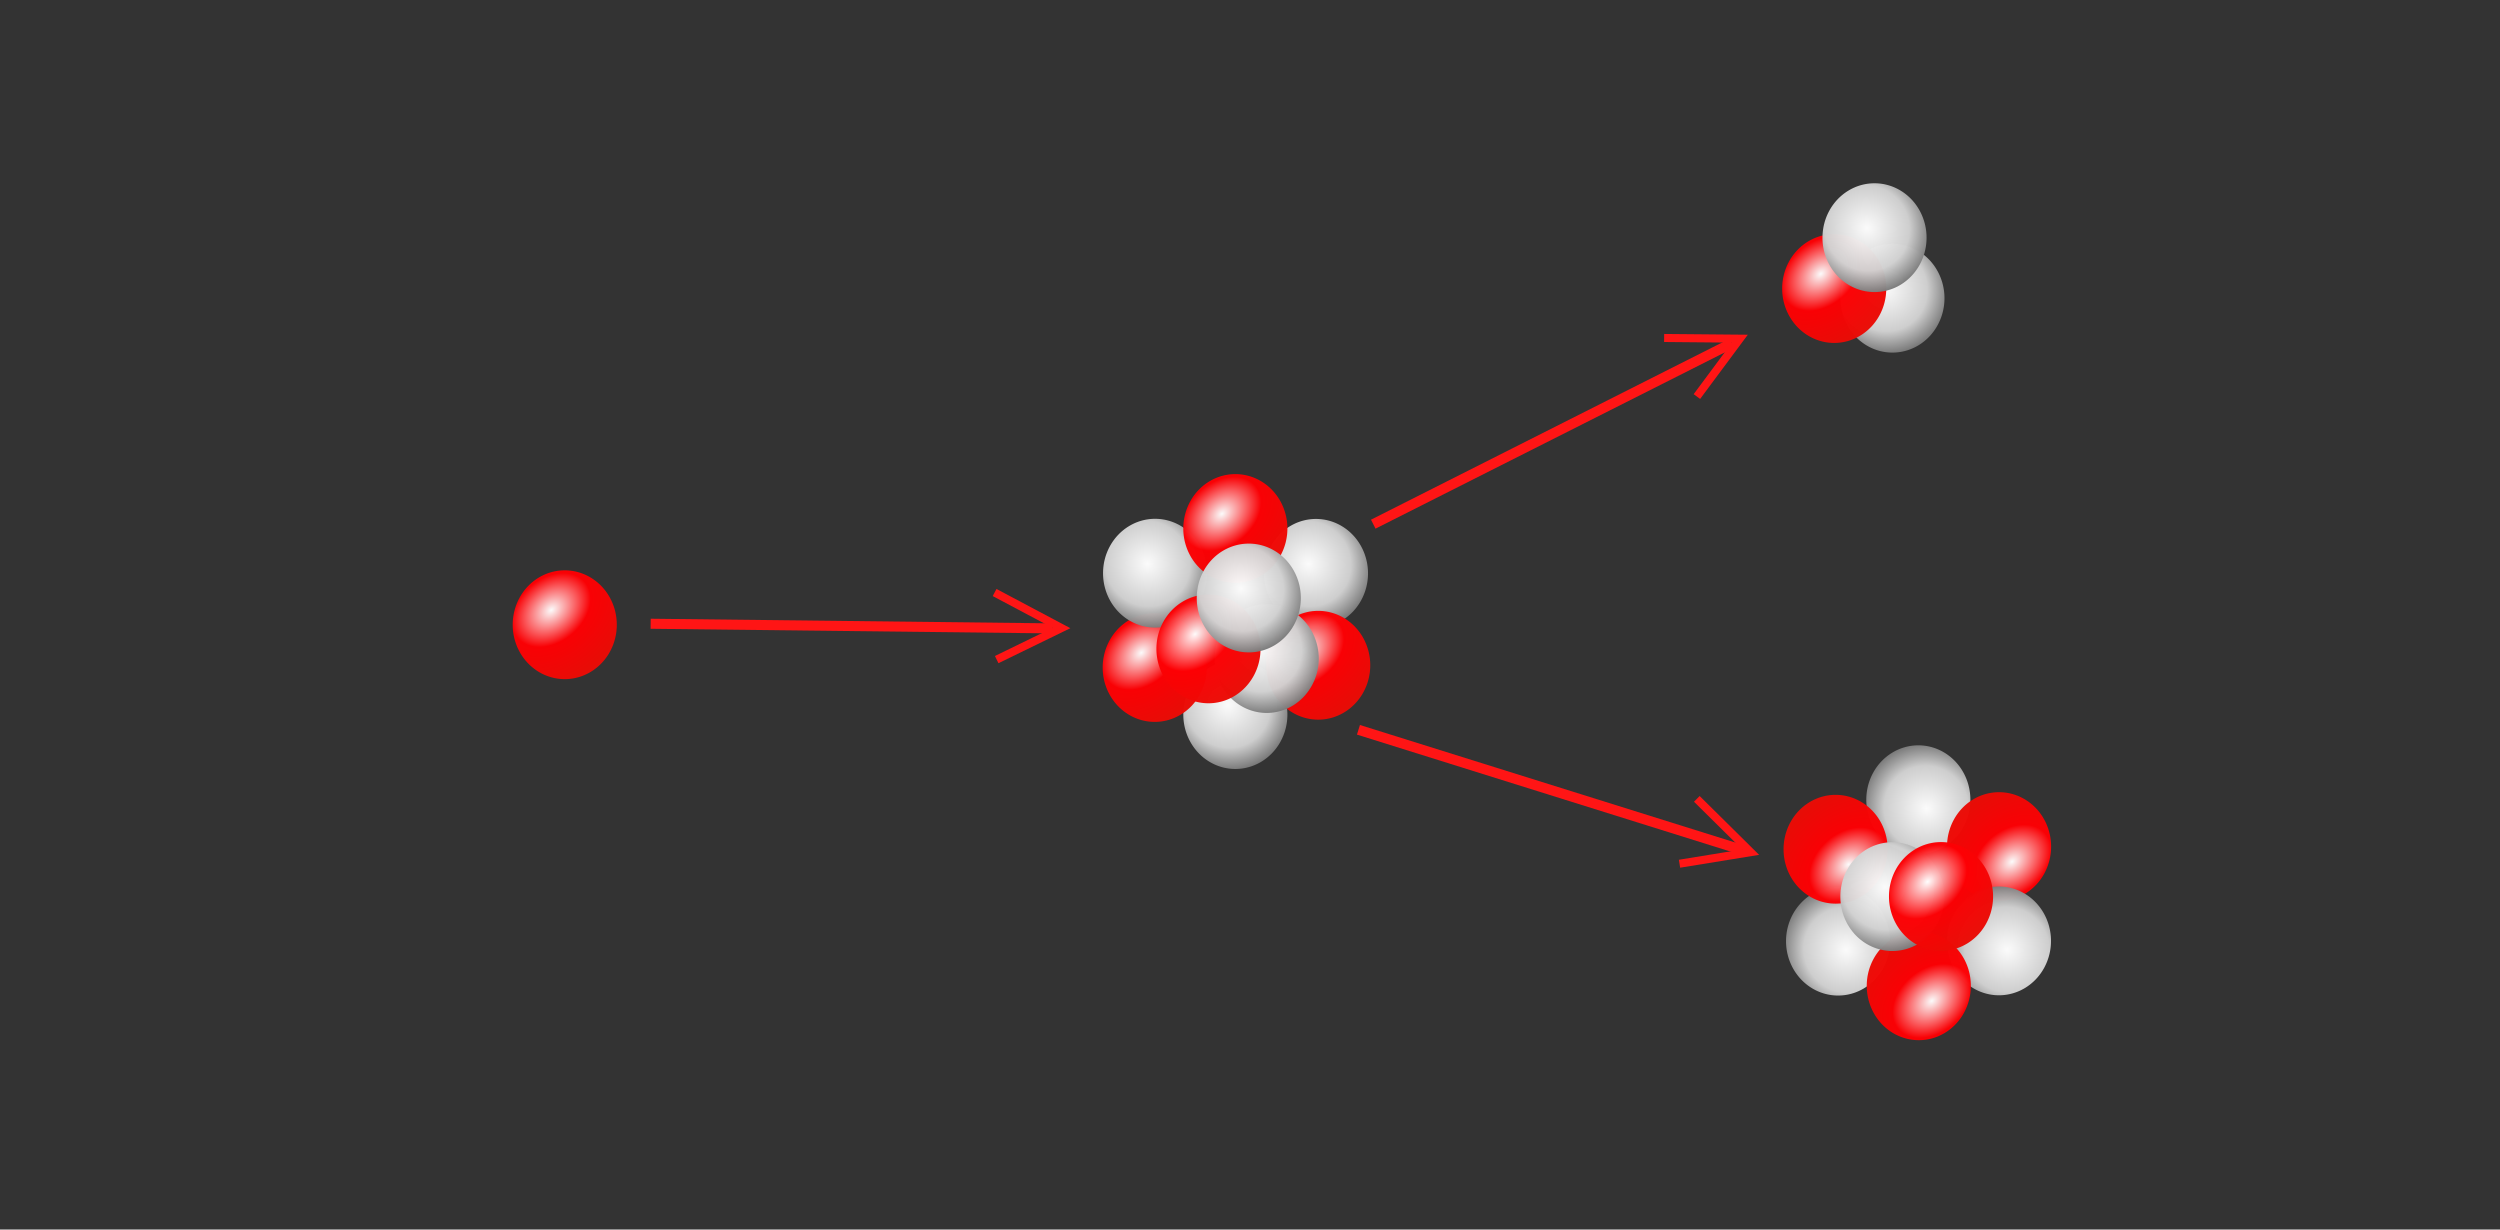<?xml version="1.0" encoding="UTF-8" standalone="no"?>
<!-- Created with Inkscape (http://www.inkscape.org/) -->

<svg
   version="1.1"
   width="610"
   height="300"
   id="svg2"
   sodipodi:docname="fragmentation.svg"
   inkscape:version="1.3.2 (091e20e, 2023-11-25, custom)"
   inkscape:export-filename="pair_production.pdf"
   inkscape:export-xdpi="96"
   inkscape:export-ydpi="96"
   xmlns:inkscape="http://www.inkscape.org/namespaces/inkscape"
   xmlns:sodipodi="http://sodipodi.sourceforge.net/DTD/sodipodi-0.dtd"
   xmlns:xlink="http://www.w3.org/1999/xlink"
   xmlns="http://www.w3.org/2000/svg"
   xmlns:svg="http://www.w3.org/2000/svg"
   xmlns:rdf="http://www.w3.org/1999/02/22-rdf-syntax-ns#"
   xmlns:cc="http://creativecommons.org/ns#"
   xmlns:dc="http://purl.org/dc/elements/1.1/">
  <rect width="100%" height="100%" fill="#333333" stroke="none"/>
  <sodipodi:namedview
     id="namedview1"
     pagecolor="#ffffff"
     bordercolor="#000000"
     borderopacity="0.25"
     inkscape:showpageshadow="2"
     inkscape:pageopacity="0.0"
     inkscape:pagecheckerboard="0"
     inkscape:deskcolor="#d1d1d1"
     inkscape:zoom="1.2622951"
     inkscape:cx="260.24026"
     inkscape:cy="125.56493"
     inkscape:window-width="1366"
     inkscape:window-height="713"
     inkscape:window-x="-8"
     inkscape:window-y="248"
     inkscape:window-maximized="1"
     inkscape:current-layer="layer2" />
  <defs
     id="defs4">
    <linearGradient
       id="linearGradient3">
      <stop
         id="stop1"
         style="stop-color:#ffffff;stop-opacity:1"
         offset="0" />
      <stop
         id="stop2"
         style="stop-color:#f6fd00;stop-opacity:1"
         offset="0.43" />
      <stop
         id="stop3"
         style="stop-color:#cac405;stop-opacity:1"
         offset="1" />
    </linearGradient>
    <linearGradient
       id="linearGradient2963">
      <stop
         id="stop2965"
         style="stop-color:#ffffff;stop-opacity:0"
         offset="0" />
      <stop
         id="stop2967"
         style="stop-color:#d1d1d1;stop-opacity:1"
         offset="0.533" />
      <stop
         id="stop2969"
         style="stop-color:#404040;stop-opacity:1"
         offset="1" />
    </linearGradient>
    <linearGradient
       id="linearGradient3657">
      <stop
         id="stop3659"
         style="stop-color:#ffffff;stop-opacity:1"
         offset="0" />
      <stop
         id="stop3661"
         style="stop-color:#da2326;stop-opacity:1"
         offset="0.408" />
      <stop
         id="stop3663"
         style="stop-color:#cc2721;stop-opacity:1"
         offset="1" />
    </linearGradient>
    <linearGradient
       id="linearGradient3604">
      <stop
         id="stop3606"
         style="stop-color:#ffffff;stop-opacity:0"
         offset="0" />
      <stop
         id="stop3614"
         style="stop-color:#cccccc;stop-opacity:1"
         offset="0.626" />
      <stop
         id="stop3608"
         style="stop-color:#000000;stop-opacity:1"
         offset="1" />
    </linearGradient>
    <radialGradient
       cx="224.966"
       cy="313.501"
       r="12.643"
       fx="224.966"
       fy="313.501"
       id="radialGradient3612-1"
       xlink:href="#linearGradient3604-7"
       gradientUnits="userSpaceOnUse"
       gradientTransform="matrix(-1.084,0.964,-0.993,-1.117,775.023,443.641)" />
    <linearGradient
       id="linearGradient3604-7">
      <stop
         id="stop3606-4"
         style="stop-color:#ffffff;stop-opacity:0"
         offset="0" />
      <stop
         id="stop3614-0"
         style="stop-color:#ff5e5e;stop-opacity:1"
         offset="0.626" />
      <stop
         id="stop3608-9"
         style="stop-color:#d80000;stop-opacity:1"
         offset="1" />
    </linearGradient>
    <radialGradient
       cx="224.966"
       cy="313.501"
       r="12.643"
       fx="224.966"
       fy="313.501"
       id="radialGradient3612-17"
       xlink:href="#linearGradient3604-4"
       gradientUnits="userSpaceOnUse"
       gradientTransform="matrix(-1.084,0.964,-0.993,-1.117,775.023,443.641)" />
    <linearGradient
       id="linearGradient3604-4">
      <stop
         id="stop3606-0"
         style="stop-color:#ffffff;stop-opacity:0"
         offset="0" />
      <stop
         id="stop3614-9"
         style="stop-color:#cccccc;stop-opacity:1"
         offset="0.626" />
      <stop
         id="stop3608-4"
         style="stop-color:#000000;stop-opacity:1"
         offset="1" />
    </linearGradient>
    <radialGradient
       cx="224.902"
       cy="314.085"
       r="12.643"
       fx="224.902"
       fy="314.085"
       id="radialGradient3634-8"
       xlink:href="#linearGradient3657-8"
       gradientUnits="userSpaceOnUse"
       gradientTransform="matrix(-1.527,1.257,-0.912,-1.107,848.98,374.834)" />
    <linearGradient
       id="linearGradient3657-8">
      <stop
         id="stop3659-2"
         style="stop-color:#ffffff;stop-opacity:1"
         offset="0" />
      <stop
         id="stop3661-4"
         style="stop-color:#da2326;stop-opacity:1"
         offset="0.408" />
      <stop
         id="stop3663-5"
         style="stop-color:#cc2721;stop-opacity:1"
         offset="1" />
    </linearGradient>
    <radialGradient
       cx="224.741"
       cy="312.668"
       r="12.643"
       fx="224.741"
       fy="312.668"
       id="radialGradient2887"
       xlink:href="#linearGradient2963"
       gradientUnits="userSpaceOnUse"
       gradientTransform="matrix(-1.084,0.964,-0.993,-1.117,775.023,443.641)" />
    <radialGradient
       cx="224.902"
       cy="314.085"
       r="12.643"
       fx="224.902"
       fy="314.085"
       id="radialGradient3634-8-5"
       xlink:href="#linearGradient3657-8-1"
       gradientUnits="userSpaceOnUse"
       gradientTransform="matrix(-1.527,1.257,-0.912,-1.107,848.98,374.834)" />
    <linearGradient
       id="linearGradient3657-8-1">
      <stop
         id="stop3659-2-7"
         style="stop-color:#ffffff;stop-opacity:1"
         offset="0" />
      <stop
         id="stop3661-4-1"
         style="stop-color:#fd0004;stop-opacity:1"
         offset="0.408" />
      <stop
         id="stop3663-5-1"
         style="stop-color:#e70e06;stop-opacity:1"
         offset="1" />
    </linearGradient>
    <radialGradient
       cx="224.902"
       cy="314.085"
       r="12.643"
       fx="224.902"
       fy="314.085"
       id="radialGradient2940"
       xlink:href="#linearGradient3657-8-1"
       gradientUnits="userSpaceOnUse"
       gradientTransform="matrix(-1.527,1.257,-0.912,-1.107,848.98,374.834)" />
    <radialGradient
       cx="224.902"
       cy="314.085"
       r="12.643"
       fx="224.902"
       fy="314.085"
       id="radialGradient2940-2"
       xlink:href="#linearGradient3657-8-1-7"
       gradientUnits="userSpaceOnUse"
       gradientTransform="matrix(-1.527,1.257,-0.912,-1.107,848.98,374.834)" />
    <linearGradient
       id="linearGradient3657-8-1-7">
      <stop
         id="stop3659-2-7-6"
         style="stop-color:#ffffff;stop-opacity:1"
         offset="0" />
      <stop
         id="stop3661-4-1-1"
         style="stop-color:#fd0004;stop-opacity:1"
         offset="0.408" />
      <stop
         id="stop3663-5-1-4"
         style="stop-color:#e70e06;stop-opacity:1"
         offset="1" />
    </linearGradient>
    <radialGradient
       cx="224.902"
       cy="314.085"
       r="12.643"
       fx="224.902"
       fy="314.085"
       id="radialGradient2989"
       xlink:href="#linearGradient3657-8-1-7"
       gradientUnits="userSpaceOnUse"
       gradientTransform="matrix(-1.527,1.257,-0.912,-1.107,848.98,374.834)" />
    <radialGradient
       cx="224.902"
       cy="314.085"
       r="12.643"
       fx="224.902"
       fy="314.085"
       id="radialGradient2940-22"
       xlink:href="#linearGradient3657-8-1-1"
       gradientUnits="userSpaceOnUse"
       gradientTransform="matrix(-1.527,1.257,-0.912,-1.107,848.98,374.834)" />
    <linearGradient
       id="linearGradient3657-8-1-1">
      <stop
         id="stop3659-2-7-68"
         style="stop-color:#ffffff;stop-opacity:1"
         offset="0" />
      <stop
         id="stop3661-4-1-5"
         style="stop-color:#fd0004;stop-opacity:1"
         offset="0.408" />
      <stop
         id="stop3663-5-1-7"
         style="stop-color:#e70e06;stop-opacity:1"
         offset="1" />
    </linearGradient>
    <radialGradient
       cx="224.902"
       cy="314.085"
       r="12.643"
       fx="224.902"
       fy="314.085"
       id="radialGradient2989-6"
       xlink:href="#linearGradient3657-8-1-1"
       gradientUnits="userSpaceOnUse"
       gradientTransform="matrix(-1.527,1.257,-0.912,-1.107,848.98,374.834)" />
    <radialGradient
       cx="224.902"
       cy="314.085"
       r="12.643"
       fx="224.902"
       fy="314.085"
       id="radialGradient2940-9"
       xlink:href="#linearGradient3657-8-1-2"
       gradientUnits="userSpaceOnUse"
       gradientTransform="matrix(-1.527,1.257,-0.912,-1.107,848.98,374.834)" />
    <linearGradient
       id="linearGradient3657-8-1-2">
      <stop
         id="stop3659-2-7-7"
         style="stop-color:#ffffff;stop-opacity:1"
         offset="0" />
      <stop
         id="stop3661-4-1-9"
         style="stop-color:#fd0004;stop-opacity:1"
         offset="0.408" />
      <stop
         id="stop3663-5-1-5"
         style="stop-color:#e70e06;stop-opacity:1"
         offset="1" />
    </linearGradient>
    <radialGradient
       cx="224.902"
       cy="314.085"
       r="12.643"
       fx="224.902"
       fy="314.085"
       id="radialGradient2989-4"
       xlink:href="#linearGradient3657-8-1-2"
       gradientUnits="userSpaceOnUse"
       gradientTransform="matrix(-1.527,1.257,-0.912,-1.107,848.98,374.834)" />
    <radialGradient
       cx="224.741"
       cy="312.668"
       r="12.643"
       fx="224.741"
       fy="312.668"
       id="radialGradient2887-1"
       xlink:href="#linearGradient2963-2"
       gradientUnits="userSpaceOnUse"
       gradientTransform="matrix(-1.084,0.964,-0.993,-1.117,775.023,443.641)" />
    <linearGradient
       id="linearGradient2963-2">
      <stop
         id="stop2965-3"
         style="stop-color:#ffffff;stop-opacity:1"
         offset="0" />
      <stop
         id="stop2967-3"
         style="stop-color:#d1d1d1;stop-opacity:1"
         offset="0.533" />
      <stop
         id="stop2969-4"
         style="stop-color:#404040;stop-opacity:1"
         offset="1" />
    </linearGradient>
    <radialGradient
       cx="224.741"
       cy="312.668"
       r="12.643"
       fx="224.741"
       fy="312.668"
       id="radialGradient3072"
       xlink:href="#linearGradient2963-2"
       gradientUnits="userSpaceOnUse"
       gradientTransform="matrix(-1.084,0.964,-0.993,-1.117,775.023,443.641)" />
    <radialGradient
       cx="224.741"
       cy="312.668"
       r="12.643"
       fx="224.741"
       fy="312.668"
       id="radialGradient3072-1"
       xlink:href="#linearGradient2963-2-3"
       gradientUnits="userSpaceOnUse"
       gradientTransform="matrix(-1.084,0.964,-0.993,-1.117,775.023,443.641)" />
    <linearGradient
       id="linearGradient2963-2-3">
      <stop
         id="stop2965-3-8"
         style="stop-color:#ffffff;stop-opacity:0"
         offset="0" />
      <stop
         id="stop2967-3-7"
         style="stop-color:#d1d1d1;stop-opacity:1"
         offset="0.533" />
      <stop
         id="stop2969-4-4"
         style="stop-color:#404040;stop-opacity:1"
         offset="1" />
    </linearGradient>
    <radialGradient
       cx="224.741"
       cy="312.668"
       r="12.643"
       fx="224.741"
       fy="312.668"
       id="radialGradient3072-7"
       xlink:href="#linearGradient2963-2-7"
       gradientUnits="userSpaceOnUse"
       gradientTransform="matrix(-1.084,0.964,-0.993,-1.117,775.023,443.641)" />
    <linearGradient
       id="linearGradient2963-2-7">
      <stop
         id="stop2965-3-9"
         style="stop-color:#ffffff;stop-opacity:1"
         offset="0" />
      <stop
         id="stop2967-3-3"
         style="stop-color:#d1d1d1;stop-opacity:1"
         offset="0.533" />
      <stop
         id="stop2969-4-1"
         style="stop-color:#404040;stop-opacity:1"
         offset="1" />
    </linearGradient>
    <radialGradient
       cx="224.741"
       cy="312.668"
       r="12.643"
       fx="224.741"
       fy="312.668"
       id="radialGradient3156"
       xlink:href="#linearGradient2963-2-7"
       gradientUnits="userSpaceOnUse"
       gradientTransform="matrix(-1.084,0.964,-0.993,-1.117,775.023,443.641)" />
    <radialGradient
       cx="224.741"
       cy="312.668"
       r="12.643"
       fx="224.741"
       fy="312.668"
       id="radialGradient3072-6"
       xlink:href="#linearGradient2963-2-5"
       gradientUnits="userSpaceOnUse"
       gradientTransform="matrix(-1.084,0.964,-0.993,-1.117,775.023,443.641)" />
    <linearGradient
       id="linearGradient2963-2-5">
      <stop
         id="stop2965-3-0"
         style="stop-color:#ffffff;stop-opacity:1"
         offset="0" />
      <stop
         id="stop2967-3-2"
         style="stop-color:#d1d1d1;stop-opacity:1"
         offset="0.533" />
      <stop
         id="stop2969-4-8"
         style="stop-color:#404040;stop-opacity:1"
         offset="1" />
    </linearGradient>
    <radialGradient
       cx="224.741"
       cy="312.668"
       r="12.643"
       fx="224.741"
       fy="312.668"
       id="radialGradient3156-6"
       xlink:href="#linearGradient2963-2-5"
       gradientUnits="userSpaceOnUse"
       gradientTransform="matrix(-1.084,0.964,-0.993,-1.117,775.023,443.641)" />
    <radialGradient
       cx="224.741"
       cy="312.668"
       r="12.643"
       fx="224.741"
       fy="312.668"
       id="radialGradient3072-4"
       xlink:href="#linearGradient2963-2-8"
       gradientUnits="userSpaceOnUse"
       gradientTransform="matrix(-1.084,0.964,-0.993,-1.117,775.023,443.641)" />
    <linearGradient
       id="linearGradient2963-2-8">
      <stop
         id="stop2965-3-6"
         style="stop-color:#ffffff;stop-opacity:1"
         offset="0" />
      <stop
         id="stop2967-3-5"
         style="stop-color:#d1d1d1;stop-opacity:1"
         offset="0.533" />
      <stop
         id="stop2969-4-0"
         style="stop-color:#404040;stop-opacity:1"
         offset="1" />
    </linearGradient>
    <radialGradient
       cx="224.741"
       cy="312.668"
       r="12.643"
       fx="224.741"
       fy="312.668"
       id="radialGradient3156-9"
       xlink:href="#linearGradient2963-2-8"
       gradientUnits="userSpaceOnUse"
       gradientTransform="matrix(-1.084,0.964,-0.993,-1.117,775.023,443.641)" />
    <radialGradient
       cx="224.741"
       cy="312.668"
       r="12.643"
       fx="224.741"
       fy="312.668"
       id="radialGradient3072-13"
       xlink:href="#linearGradient2963-2-89"
       gradientUnits="userSpaceOnUse"
       gradientTransform="matrix(-1.084,0.964,-0.993,-1.117,775.023,443.641)" />
    <linearGradient
       id="linearGradient2963-2-89">
      <stop
         id="stop2965-3-3"
         style="stop-color:#ffffff;stop-opacity:1"
         offset="0" />
      <stop
         id="stop2967-3-4"
         style="stop-color:#d1d1d1;stop-opacity:1"
         offset="0.533" />
      <stop
         id="stop2969-4-46"
         style="stop-color:#404040;stop-opacity:1"
         offset="1" />
    </linearGradient>
    <radialGradient
       cx="224.741"
       cy="312.668"
       r="12.643"
       fx="224.741"
       fy="312.668"
       id="radialGradient3156-0"
       xlink:href="#linearGradient2963-2-89"
       gradientUnits="userSpaceOnUse"
       gradientTransform="matrix(-1.084,0.964,-0.993,-1.117,775.023,443.641)" />
    <radialGradient
       cx="224.902"
       cy="314.085"
       r="12.643"
       fx="224.902"
       fy="314.085"
       id="radialGradient2989-61"
       xlink:href="#linearGradient3657-8-1-7-8"
       gradientUnits="userSpaceOnUse"
       gradientTransform="matrix(-1.527,1.257,-0.912,-1.107,848.98,374.834)" />
    <linearGradient
       id="linearGradient3657-8-1-7-8">
      <stop
         id="stop3659-2-7-6-4"
         style="stop-color:#ffffff;stop-opacity:1"
         offset="0" />
      <stop
         id="stop3661-4-1-1-9"
         style="stop-color:#f6fd00;stop-opacity:1"
         offset="0.408" />
      <stop
         id="stop3663-5-1-4-6"
         style="stop-color:#cac405;stop-opacity:1"
         offset="1" />
    </linearGradient>
    <radialGradient
       cx="224.998"
       cy="312.778"
       r="12.643"
       fx="224.998"
       fy="312.778"
       id="radialGradient3260"
       xlink:href="#linearGradient3657-8-1-7-8"
       gradientUnits="userSpaceOnUse"
       gradientTransform="matrix(-1.527,1.257,-0.912,-1.107,848.98,374.834)" />
    <radialGradient
       cx="224.902"
       cy="314.085"
       r="12.643"
       fx="224.902"
       fy="314.085"
       id="radialGradient3260-7"
       xlink:href="#linearGradient3657-8-1-7-8-8"
       gradientUnits="userSpaceOnUse"
       gradientTransform="matrix(-1.527,1.257,-0.912,-1.107,848.98,374.834)" />
    <linearGradient
       id="linearGradient3657-8-1-7-8-8">
      <stop
         id="stop3659-2-7-6-4-8"
         style="stop-color:#ffffff;stop-opacity:1"
         offset="0" />
      <stop
         id="stop3661-4-1-1-9-2"
         style="stop-color:#fd0004;stop-opacity:1"
         offset="0.408" />
      <stop
         id="stop3663-5-1-4-6-9"
         style="stop-color:#e70e06;stop-opacity:1"
         offset="1" />
    </linearGradient>
    <radialGradient
       cx="224.902"
       cy="314.085"
       r="12.643"
       fx="224.902"
       fy="314.085"
       id="radialGradient3301"
       xlink:href="#linearGradient3657-8-1-7-8-8"
       gradientUnits="userSpaceOnUse"
       gradientTransform="matrix(-1.527,1.257,-0.912,-1.107,848.98,374.834)" />
    <radialGradient
       cx="224.998"
       cy="312.778"
       r="12.643"
       fx="224.998"
       fy="312.778"
       id="radialGradient3260-3"
       xlink:href="#linearGradient3657-8-1-7-8-5"
       gradientUnits="userSpaceOnUse"
       gradientTransform="matrix(-1.527,1.257,-0.912,-1.107,848.98,374.834)" />
    <linearGradient
       id="linearGradient3657-8-1-7-8-5">
      <stop
         id="stop3659-2-7-6-4-9"
         style="stop-color:#ffffff;stop-opacity:1"
         offset="0" />
      <stop
         id="stop3661-4-1-1-9-8"
         style="stop-color:#00fdcd;stop-opacity:1"
         offset="0.408" />
      <stop
         id="stop3663-5-1-4-6-4"
         style="stop-color:#0494aa;stop-opacity:1"
         offset="1" />
    </linearGradient>
    <radialGradient
       cx="224.998"
       cy="312.778"
       r="12.643"
       fx="224.998"
       fy="312.778"
       id="radialGradient3342"
       xlink:href="#linearGradient3657-8-1-7-8-5"
       gradientUnits="userSpaceOnUse"
       gradientTransform="matrix(-1.527,1.257,-0.912,-1.107,848.98,374.834)" />
    <radialGradient
       cx="224.998"
       cy="312.778"
       r="12.643"
       fx="224.998"
       fy="312.778"
       id="radialGradient3342-7"
       xlink:href="#linearGradient3657-8-1-7-8-5-6"
       gradientUnits="userSpaceOnUse"
       gradientTransform="matrix(-1.527,1.257,-0.912,-1.107,848.98,374.834)" />
    <linearGradient
       id="linearGradient3657-8-1-7-8-5-6">
      <stop
         id="stop3659-2-7-6-4-9-3"
         style="stop-color:#ffffff;stop-opacity:1"
         offset="0" />
      <stop
         id="stop3661-4-1-1-9-8-6"
         style="stop-color:#303bff;stop-opacity:1"
         offset="0.408" />
      <stop
         id="stop3663-5-1-4-6-4-1"
         style="stop-color:#1604aa;stop-opacity:1"
         offset="1" />
    </linearGradient>
    <radialGradient
       cx="224.998"
       cy="312.778"
       r="12.643"
       fx="224.998"
       fy="312.778"
       id="radialGradient3383"
       xlink:href="#linearGradient3657-8-1-7-8-5-6"
       gradientUnits="userSpaceOnUse"
       gradientTransform="matrix(-1.527,1.257,-0.912,-1.107,848.98,374.834)" />
    <radialGradient
       cx="224.741"
       cy="312.668"
       r="12.643"
       fx="224.741"
       fy="312.668"
       id="radialGradient3357"
       xlink:href="#linearGradient2963-2-8"
       gradientUnits="userSpaceOnUse"
       gradientTransform="matrix(-1.134,1.01,-1.039,-1.17,879.293,1063.232)" />
    <radialGradient
       cx="224.902"
       cy="314.085"
       r="12.643"
       fx="224.902"
       fy="314.085"
       id="radialGradient3359"
       xlink:href="#linearGradient3657-8-1-1"
       gradientUnits="userSpaceOnUse"
       gradientTransform="matrix(-1.597,1.316,-0.953,-1.159,936.971,979.704)" />
    <radialGradient
       cx="224.741"
       cy="312.668"
       r="12.643"
       fx="224.741"
       fy="312.668"
       id="radialGradient3361"
       xlink:href="#linearGradient2963-2"
       gradientUnits="userSpaceOnUse"
       gradientTransform="matrix(-1.134,1.01,-1.039,-1.17,859.709,1028.736)" />
    <radialGradient
       cx="224.741"
       cy="312.668"
       r="12.643"
       fx="224.741"
       fy="312.668"
       id="radialGradient3363"
       xlink:href="#linearGradient2963-2-5"
       gradientUnits="userSpaceOnUse"
       gradientTransform="matrix(-1.134,1.01,-1.039,-1.17,898.964,1028.771)" />
    <radialGradient
       cx="224.902"
       cy="314.085"
       r="12.643"
       fx="224.902"
       fy="314.085"
       id="radialGradient3365"
       xlink:href="#linearGradient3657-8-1-7"
       gradientUnits="userSpaceOnUse"
       gradientTransform="matrix(-1.597,1.316,-0.953,-1.159,956.642,945.79)" />
    <radialGradient
       cx="224.902"
       cy="314.085"
       r="12.643"
       fx="224.902"
       fy="314.085"
       id="radialGradient3367"
       xlink:href="#linearGradient3657-8-1-2"
       gradientUnits="userSpaceOnUse"
       gradientTransform="matrix(-1.597,1.316,-0.953,-1.159,976.859,979.157)" />
    <radialGradient
       cx="224.741"
       cy="312.668"
       r="12.643"
       fx="224.741"
       fy="312.668"
       id="radialGradient3369"
       xlink:href="#linearGradient2963-2-89"
       gradientUnits="userSpaceOnUse"
       gradientTransform="matrix(-1.134,1.01,-1.039,-1.17,886.943,1049.557)" />
    <radialGradient
       cx="224.902"
       cy="314.085"
       r="12.643"
       fx="224.902"
       fy="314.085"
       id="radialGradient3371"
       xlink:href="#linearGradient3657-8-1"
       gradientUnits="userSpaceOnUse"
       gradientTransform="matrix(-1.597,1.316,-0.953,-1.159,950.083,975.158)" />
    <radialGradient
       cx="224.741"
       cy="312.668"
       r="12.643"
       fx="224.741"
       fy="312.668"
       id="radialGradient3373"
       xlink:href="#linearGradient2963-2-7"
       gradientUnits="userSpaceOnUse"
       gradientTransform="matrix(-1.134,1.01,-1.039,-1.17,882.571,1034.788)" />
    <radialGradient
       cx="224.998"
       cy="312.778"
       r="12.643"
       fx="224.998"
       fy="312.778"
       id="radialGradient3375"
       xlink:href="#linearGradient3657-8-1-7-8"
       gradientUnits="userSpaceOnUse"
       gradientTransform="matrix(-1.527,1.257,-0.912,-1.107,848.98,374.834)" />
    <radialGradient
       cx="224.998"
       cy="312.778"
       r="12.643"
       fx="224.998"
       fy="312.778"
       id="radialGradient3377"
       xlink:href="#linearGradient3657-8-1-7-8-5"
       gradientUnits="userSpaceOnUse"
       gradientTransform="matrix(-1.527,1.257,-0.912,-1.107,848.98,374.834)" />
    <radialGradient
       cx="224.998"
       cy="312.778"
       r="12.643"
       fx="224.998"
       fy="312.778"
       id="radialGradient3379"
       xlink:href="#linearGradient3657-8-1-7-8-5-6"
       gradientUnits="userSpaceOnUse"
       gradientTransform="matrix(-1.527,1.257,-0.912,-1.107,848.98,374.834)" />
    <radialGradient
       cx="224.998"
       cy="312.778"
       r="12.643"
       fx="224.998"
       fy="312.778"
       id="radialGradient3413"
       xlink:href="#linearGradient3657-8-1-7-8-5-6"
       gradientUnits="userSpaceOnUse"
       gradientTransform="matrix(-0.932,0.768,-0.557,-0.677,809.686,1037.845)" />
    <radialGradient
       cx="224.998"
       cy="312.778"
       r="12.643"
       fx="224.998"
       fy="312.778"
       id="radialGradient3415"
       xlink:href="#linearGradient3"
       gradientUnits="userSpaceOnUse"
       gradientTransform="matrix(-1.527,1.257,-0.912,-1.107,848.98,374.834)" />
    <radialGradient
       cx="224.998"
       cy="312.778"
       r="12.643"
       fx="224.998"
       fy="312.778"
       id="radialGradient3377-7"
       xlink:href="#linearGradient3657-8-1-7-8-5"
       gradientUnits="userSpaceOnUse"
       gradientTransform="matrix(-0.932,0.768,-0.557,-0.677,810.09,1054.036)" />
    <radialGradient
       cx="224.998"
       cy="312.778"
       r="12.643"
       fx="224.998"
       fy="312.778"
       id="radialGradient3415-9"
       xlink:href="#linearGradient3657-8-1-7-8"
       gradientUnits="userSpaceOnUse"
       gradientTransform="matrix(-0.932,0.768,-0.557,-0.677,943.23,1043.927)" />
    <radialGradient
       cx="224.998"
       cy="312.778"
       r="12.643"
       fx="224.998"
       fy="312.778"
       id="radialGradient3415-2"
       xlink:href="#linearGradient3657-8-1-7-8"
       gradientUnits="userSpaceOnUse"
       gradientTransform="matrix(-0.932,0.768,-0.557,-0.677,683.912,1044.382)" />
    <radialGradient
       cx="224.902"
       cy="314.085"
       r="12.643"
       fx="224.902"
       fy="314.085"
       id="radialGradient3371-5"
       xlink:href="#linearGradient3657-8-1"
       gradientUnits="userSpaceOnUse"
       gradientTransform="matrix(-1.597,1.316,-0.953,-1.159,793.015,969.269)" />
    <radialGradient
       cx="224.741"
       cy="312.668"
       r="12.643"
       fx="224.741"
       fy="312.668"
       id="radialGradient3357-3"
       xlink:href="#linearGradient2963-2"
       gradientUnits="userSpaceOnUse"
       gradientTransform="matrix(1.132,-1.013,1.042,1.167,-110.132,812.426)" />
    <radialGradient
       cx="224.902"
       cy="314.085"
       r="12.643"
       fx="224.902"
       fy="314.085"
       id="radialGradient3359-4"
       xlink:href="#linearGradient3657-8-1"
       gradientUnits="userSpaceOnUse"
       gradientTransform="matrix(1.593,-1.32,0.956,1.157,-167.601,896.097)" />
    <radialGradient
       cx="224.741"
       cy="312.668"
       r="12.643"
       fx="224.741"
       fy="312.668"
       id="radialGradient3361-4"
       xlink:href="#linearGradient2963-2"
       gradientUnits="userSpaceOnUse"
       gradientTransform="matrix(1.132,-1.013,1.042,1.167,-90.462,846.872)" />
    <radialGradient
       cx="224.741"
       cy="312.668"
       r="12.643"
       fx="224.741"
       fy="312.668"
       id="radialGradient3363-2"
       xlink:href="#linearGradient2963-2"
       gradientUnits="userSpaceOnUse"
       gradientTransform="matrix(1.132,-1.013,1.042,1.167,-129.717,846.936)" />
    <radialGradient
       cx="224.902"
       cy="314.085"
       r="12.643"
       fx="224.902"
       fy="314.085"
       id="radialGradient3365-4"
       xlink:href="#linearGradient3657-8-1"
       gradientUnits="userSpaceOnUse"
       gradientTransform="matrix(1.593,-1.32,0.956,1.157,-187.186,930.061)" />
    <radialGradient
       cx="224.902"
       cy="314.085"
       r="12.643"
       fx="224.902"
       fy="314.085"
       id="radialGradient3367-7"
       xlink:href="#linearGradient3657-8-1"
       gradientUnits="userSpaceOnUse"
       gradientTransform="matrix(1.593,-1.32,0.956,1.157,-207.487,896.744)" />
    <radialGradient
       cx="224.741"
       cy="312.668"
       r="12.643"
       fx="224.741"
       fy="312.668"
       id="radialGradient3369-4"
       xlink:href="#linearGradient2963-2"
       gradientUnits="userSpaceOnUse"
       gradientTransform="matrix(-1.134,1.01,-1.039,-1.17,1053.101,1115.732)" />
    <radialGradient
       cx="224.902"
       cy="314.085"
       r="12.643"
       fx="224.902"
       fy="314.085"
       id="radialGradient3371-3"
       xlink:href="#linearGradient3657-8-1"
       gradientUnits="userSpaceOnUse"
       gradientTransform="matrix(-1.597,1.316,-0.953,-1.159,1116.242,1041.333)" />
    <radialGradient
       cx="224.741"
       cy="312.668"
       r="12.643"
       fx="224.741"
       fy="312.668"
       id="radialGradient3373-4"
       xlink:href="#linearGradient2963-2"
       gradientUnits="userSpaceOnUse"
       gradientTransform="matrix(-1.134,1.01,-1.039,-1.17,1048.73,1100.963)" />
    <radialGradient
       cx="224.902"
       cy="314.085"
       r="12.643"
       fx="224.902"
       fy="314.085"
       id="radialGradient3371-3-0"
       xlink:href="#linearGradient3657-8-1"
       gradientUnits="userSpaceOnUse"
       gradientTransform="matrix(-1.597,1.316,-0.953,-1.159,1102.762,887.237)" />
    <radialGradient
       cx="224.741"
       cy="312.668"
       r="12.643"
       fx="224.741"
       fy="312.668"
       id="radialGradient3373-4-0"
       xlink:href="#linearGradient2963-2"
       gradientUnits="userSpaceOnUse"
       gradientTransform="matrix(-1.134,1.01,-1.039,-1.17,1035.25,946.867)" />
    <radialGradient
       cx="224.741"
       cy="312.668"
       r="12.643"
       fx="224.741"
       fy="312.668"
       id="radialGradient3369-4-0"
       xlink:href="#linearGradient2963-2"
       gradientUnits="userSpaceOnUse"
       gradientTransform="matrix(-1.134,1.01,-1.039,-1.17,1039.621,961.636)" />
    <radialGradient
       cx="224.741"
       cy="312.668"
       r="12.643"
       fx="224.741"
       fy="312.668"
       id="radialGradient3373-1"
       xlink:href="#linearGradient2963-2"
       gradientUnits="userSpaceOnUse"
       gradientTransform="matrix(-1.134,1.01,-1.039,-1.17,1039.612,1107.647)" />
    <radialGradient
       cx="224.902"
       cy="314.085"
       r="12.643"
       fx="224.902"
       fy="314.085"
       id="radialGradient3371-6"
       xlink:href="#linearGradient3657-8-1"
       gradientUnits="userSpaceOnUse"
       gradientTransform="matrix(-1.597,1.316,-0.953,-1.159,1128.827,1035.574)" />
    <radialGradient
       cx="224.902"
       cy="314.085"
       r="12.643"
       fx="224.902"
       fy="314.085"
       id="radialGradient3371-64"
       xlink:href="#linearGradient3657-8-1"
       gradientUnits="userSpaceOnUse"
       gradientTransform="matrix(-1.597,1.316,-0.953,-1.159,1125.142,1029.563)" />
  </defs>
  <g
     transform="translate(0,-752.361)"
     id="layer2"
     style="display:inline">
    <path
       d="m 314.126,926.719 a 12.7,13.274 0 1 1 -25.4,0 12.7,13.274 0 1 1 25.4,0 z"
       id="path2830-1-00"
       style="opacity:0.98;fill:url(#radialGradient3357);fill-opacity:1;stroke:#2bc92a;stroke-width:0;stroke-miterlimit:4;stroke-dasharray:none;stroke-opacity:1" />
    <path
       d="m 294.455,915.231 a 12.7,13.274 0 1 1 -25.4,0 12.7,13.274 0 1 1 25.4,0 z"
       id="path2830-4-5-1"
       style="opacity:0.98;fill:url(#radialGradient3359);fill-opacity:1;stroke:#2bc92a;stroke-width:0;stroke-miterlimit:4;stroke-dasharray:none;stroke-opacity:1" />
    <path
       d="m 294.542,892.223 a 12.7,13.274 0 1 1 -25.4,0 12.7,13.274 0 1 1 25.4,0 z"
       id="path2830-1"
       style="opacity:0.98;fill:url(#radialGradient3361);fill-opacity:1;stroke:#2bc92a;stroke-width:0;stroke-miterlimit:4;stroke-dasharray:none;stroke-opacity:1" />
    <path
       d="m 333.797,892.257 a 12.7,13.274 0 1 1 -25.4,0 12.7,13.274 0 1 1 25.4,0 z"
       id="path2830-1-0"
       style="opacity:0.98;fill:url(#radialGradient3363);fill-opacity:1;stroke:#2bc92a;stroke-width:0;stroke-miterlimit:4;stroke-dasharray:none;stroke-opacity:1" />
    <path
       d="m 314.126,881.317 a 12.7,13.274 0 1 1 -25.4,0 12.7,13.274 0 1 1 25.4,0 z"
       id="path2830-4-5-2"
       style="opacity:0.98;fill:url(#radialGradient3365);fill-opacity:1;stroke:#2bc92a;stroke-width:0;stroke-miterlimit:4;stroke-dasharray:none;stroke-opacity:1" />
    <path
       d="m 334.343,914.684 a 12.7,13.274 0 1 1 -25.4,0 12.7,13.274 0 1 1 25.4,0 z"
       id="path2830-4-5-3"
       style="opacity:0.98;fill:url(#radialGradient3367);fill-opacity:1;stroke:#2bc92a;stroke-width:0;stroke-miterlimit:4;stroke-dasharray:none;stroke-opacity:1" />
    <path
       d="m 321.776,913.043 a 12.7,13.274 0 1 1 -25.4,0 12.7,13.274 0 1 1 25.4,0 z"
       id="path2830-1-6"
       style="opacity:0.98;fill:url(#radialGradient3369);fill-opacity:1;stroke:#2bc92a;stroke-width:0;stroke-miterlimit:4;stroke-dasharray:none;stroke-opacity:1" />
    <path
       d="m 307.568,910.685 a 12.7,13.274 0 1 1 -25.4,0 12.7,13.274 0 1 1 25.4,0 z"
       id="path2830-4-5"
       style="opacity:0.98;fill:url(#radialGradient3371);fill-opacity:1;stroke:#2bc92a;stroke-width:0;stroke-miterlimit:4;stroke-dasharray:none;stroke-opacity:1" />
    <path
       d="m 317.404,898.274 a 12.7,13.274 0 1 1 -25.4,0 12.7,13.274 0 1 1 25.4,0 z"
       id="path2830-1-9"
       style="opacity:0.98;fill:url(#radialGradient3373);fill-opacity:1;stroke:#2bc92a;stroke-width:0;stroke-miterlimit:4;stroke-dasharray:none;stroke-opacity:1" />
    <path
       d="m 158.761,904.557 98.06,1.13"
       id="path4186"
       style="fill:#ff0000;stroke:#ff1515;stroke-width:2.452px;stroke-linecap:butt;stroke-linejoin:miter;stroke-opacity:1" />
    <path
       d="m 242.683,896.936 16.324,8.665 -15.814,7.702"
       id="path4188"
       style="fill:none;stroke:#ff1515;stroke-width:1.962px;stroke-linecap:butt;stroke-linejoin:miter;stroke-opacity:1" />
    <path
       d="m 150.499,904.796 a 12.7,13.274 0 1 1 -25.4,0 12.7,13.274 0 1 1 25.4,0 z"
       id="path2830-4-5-4"
       style="display:inline;opacity:0.98;fill:url(#radialGradient3371-5);fill-opacity:1;stroke:#2bc92a;stroke-width:0;stroke-miterlimit:4;stroke-dasharray:none;stroke-opacity:1" />
    <path
       d="m 331.46,930.431 93.585,29.305"
       id="path4186-5"
       style="display:inline;fill:#ff0000;stroke:#ff1515;stroke-width:2.452px;stroke-linecap:butt;stroke-linejoin:miter;stroke-opacity:1" />
    <path
       d="m 414.024,947.288 13.139,12.997 -17.362,2.825"
       id="path4188-0"
       style="display:inline;fill:none;stroke:#ff1515;stroke-width:1.962px;stroke-linecap:butt;stroke-linejoin:miter;stroke-opacity:1" />
    <path
       d="M 335.075,880.257 422.627,836.08"
       id="path4186-0"
       style="display:inline;fill:#ff0000;stroke:#ff1515;stroke-width:2.452px;stroke-linecap:butt;stroke-linejoin:miter;stroke-opacity:1" />
    <path
       d="m 406.048,834.828 18.48,0.169 -10.487,14.122"
       id="path4188-9"
       style="display:inline;fill:none;stroke:#ff1515;stroke-width:1.962px;stroke-linecap:butt;stroke-linejoin:miter;stroke-opacity:1" />
    <path
       d="m 455.375,947.524 a 13.274,12.7 89.857 1 1 25.4,-0.064 13.274,12.7 89.857 1 1 -25.4,0.064 z"
       id="path2830-1-00-8"
       style="display:inline;opacity:0.98;fill:url(#radialGradient3357-3);fill-opacity:1;stroke:#2bc92a;stroke-width:0;stroke-miterlimit:4;stroke-dasharray:none;stroke-opacity:1" />
    <path
       d="m 475.074,958.962 a 13.274,12.7 89.857 1 1 25.4,-0.064 13.274,12.7 89.857 1 1 -25.4,0.064 z"
       id="path2830-4-5-1-3"
       style="display:inline;opacity:0.98;fill:url(#radialGradient3359-4);fill-opacity:1;stroke:#2bc92a;stroke-width:0;stroke-miterlimit:4;stroke-dasharray:none;stroke-opacity:1" />
    <path
       d="m 475.045,981.97 a 13.274,12.7 89.857 1 1 25.4,-0.064 13.274,12.7 89.857 1 1 -25.4,0.064 z"
       id="path2830-1-03"
       style="display:inline;opacity:0.98;fill:url(#radialGradient3361-4);fill-opacity:1;stroke:#2bc92a;stroke-width:0;stroke-miterlimit:4;stroke-dasharray:none;stroke-opacity:1" />
    <path
       d="m 435.79,982.034 a 13.274,12.7 89.857 1 1 25.4,-0.064 13.274,12.7 89.857 1 1 -25.4,0.064 z"
       id="path2830-1-0-2"
       style="display:inline;opacity:0.98;fill:url(#radialGradient3363-2);fill-opacity:1;stroke:#2bc92a;stroke-width:0;stroke-miterlimit:4;stroke-dasharray:none;stroke-opacity:1" />
    <path
       d="m 455.488,992.925 a 13.274,12.7 89.857 1 1 25.4,-0.064 13.274,12.7 89.857 1 1 -25.4,0.064 z"
       id="path2830-4-5-2-5"
       style="display:inline;opacity:0.98;fill:url(#radialGradient3365-4);fill-opacity:1;stroke:#2bc92a;stroke-width:0;stroke-miterlimit:4;stroke-dasharray:none;stroke-opacity:1" />
    <path
       d="m 435.188,959.609 a 13.274,12.7 89.857 1 1 25.4,-0.064 13.274,12.7 89.857 1 1 -25.4,0.064 z"
       id="path2830-4-5-3-4"
       style="display:inline;opacity:0.98;fill:url(#radialGradient3367-7);fill-opacity:1;stroke:#2bc92a;stroke-width:0;stroke-miterlimit:4;stroke-dasharray:none;stroke-opacity:1" />
    <path
       d="m 474.455,825.122 a 12.7,13.274 0 1 1 -25.4,0 12.7,13.274 0 1 1 25.4,0 z"
       id="path2830-1-6-1"
       style="display:inline;opacity:0.98;fill:url(#radialGradient3369-4-0);fill-opacity:1;stroke:#2bc92a;stroke-width:0;stroke-miterlimit:4;stroke-dasharray:none;stroke-opacity:1" />
    <path
       d="m 460.247,822.764 a 12.7,13.274 0 1 1 -25.4,0 12.7,13.274 0 1 1 25.4,0 z"
       id="path2830-4-5-49"
       style="display:inline;opacity:0.98;fill:url(#radialGradient3371-3-0);fill-opacity:1;stroke:#2bc92a;stroke-width:0;stroke-miterlimit:4;stroke-dasharray:none;stroke-opacity:1" />
    <path
       d="m 470.083,810.353 a 12.7,13.274 0 1 1 -25.4,0 12.7,13.274 0 1 1 25.4,0 z"
       id="path2830-1-9-3"
       style="display:inline;opacity:0.98;fill:url(#radialGradient3373-4-0);fill-opacity:1;stroke:#2bc92a;stroke-width:0;stroke-miterlimit:4;stroke-dasharray:none;stroke-opacity:1" />
    <path
       d="m 474.445,971.134 a 12.7,13.274 0 1 1 -25.4,0 12.7,13.274 0 1 1 25.4,0 z"
       id="path2830-1-9-4"
       style="display:inline;opacity:0.98;fill:url(#radialGradient3373-1);fill-opacity:1;stroke:#2bc92a;stroke-width:0;stroke-miterlimit:4;stroke-dasharray:none;stroke-opacity:1" />
    <path
       d="m 486.312,971.101 a 12.7,13.274 0 1 1 -25.4,0 12.7,13.274 0 1 1 25.4,0 z"
       id="path2830-4-5-7"
       style="display:inline;opacity:0.98;fill:url(#radialGradient3371-6);fill-opacity:1;stroke:#2bc92a;stroke-width:0;stroke-miterlimit:4;stroke-dasharray:none;stroke-opacity:1" />
  </g>
</svg>
